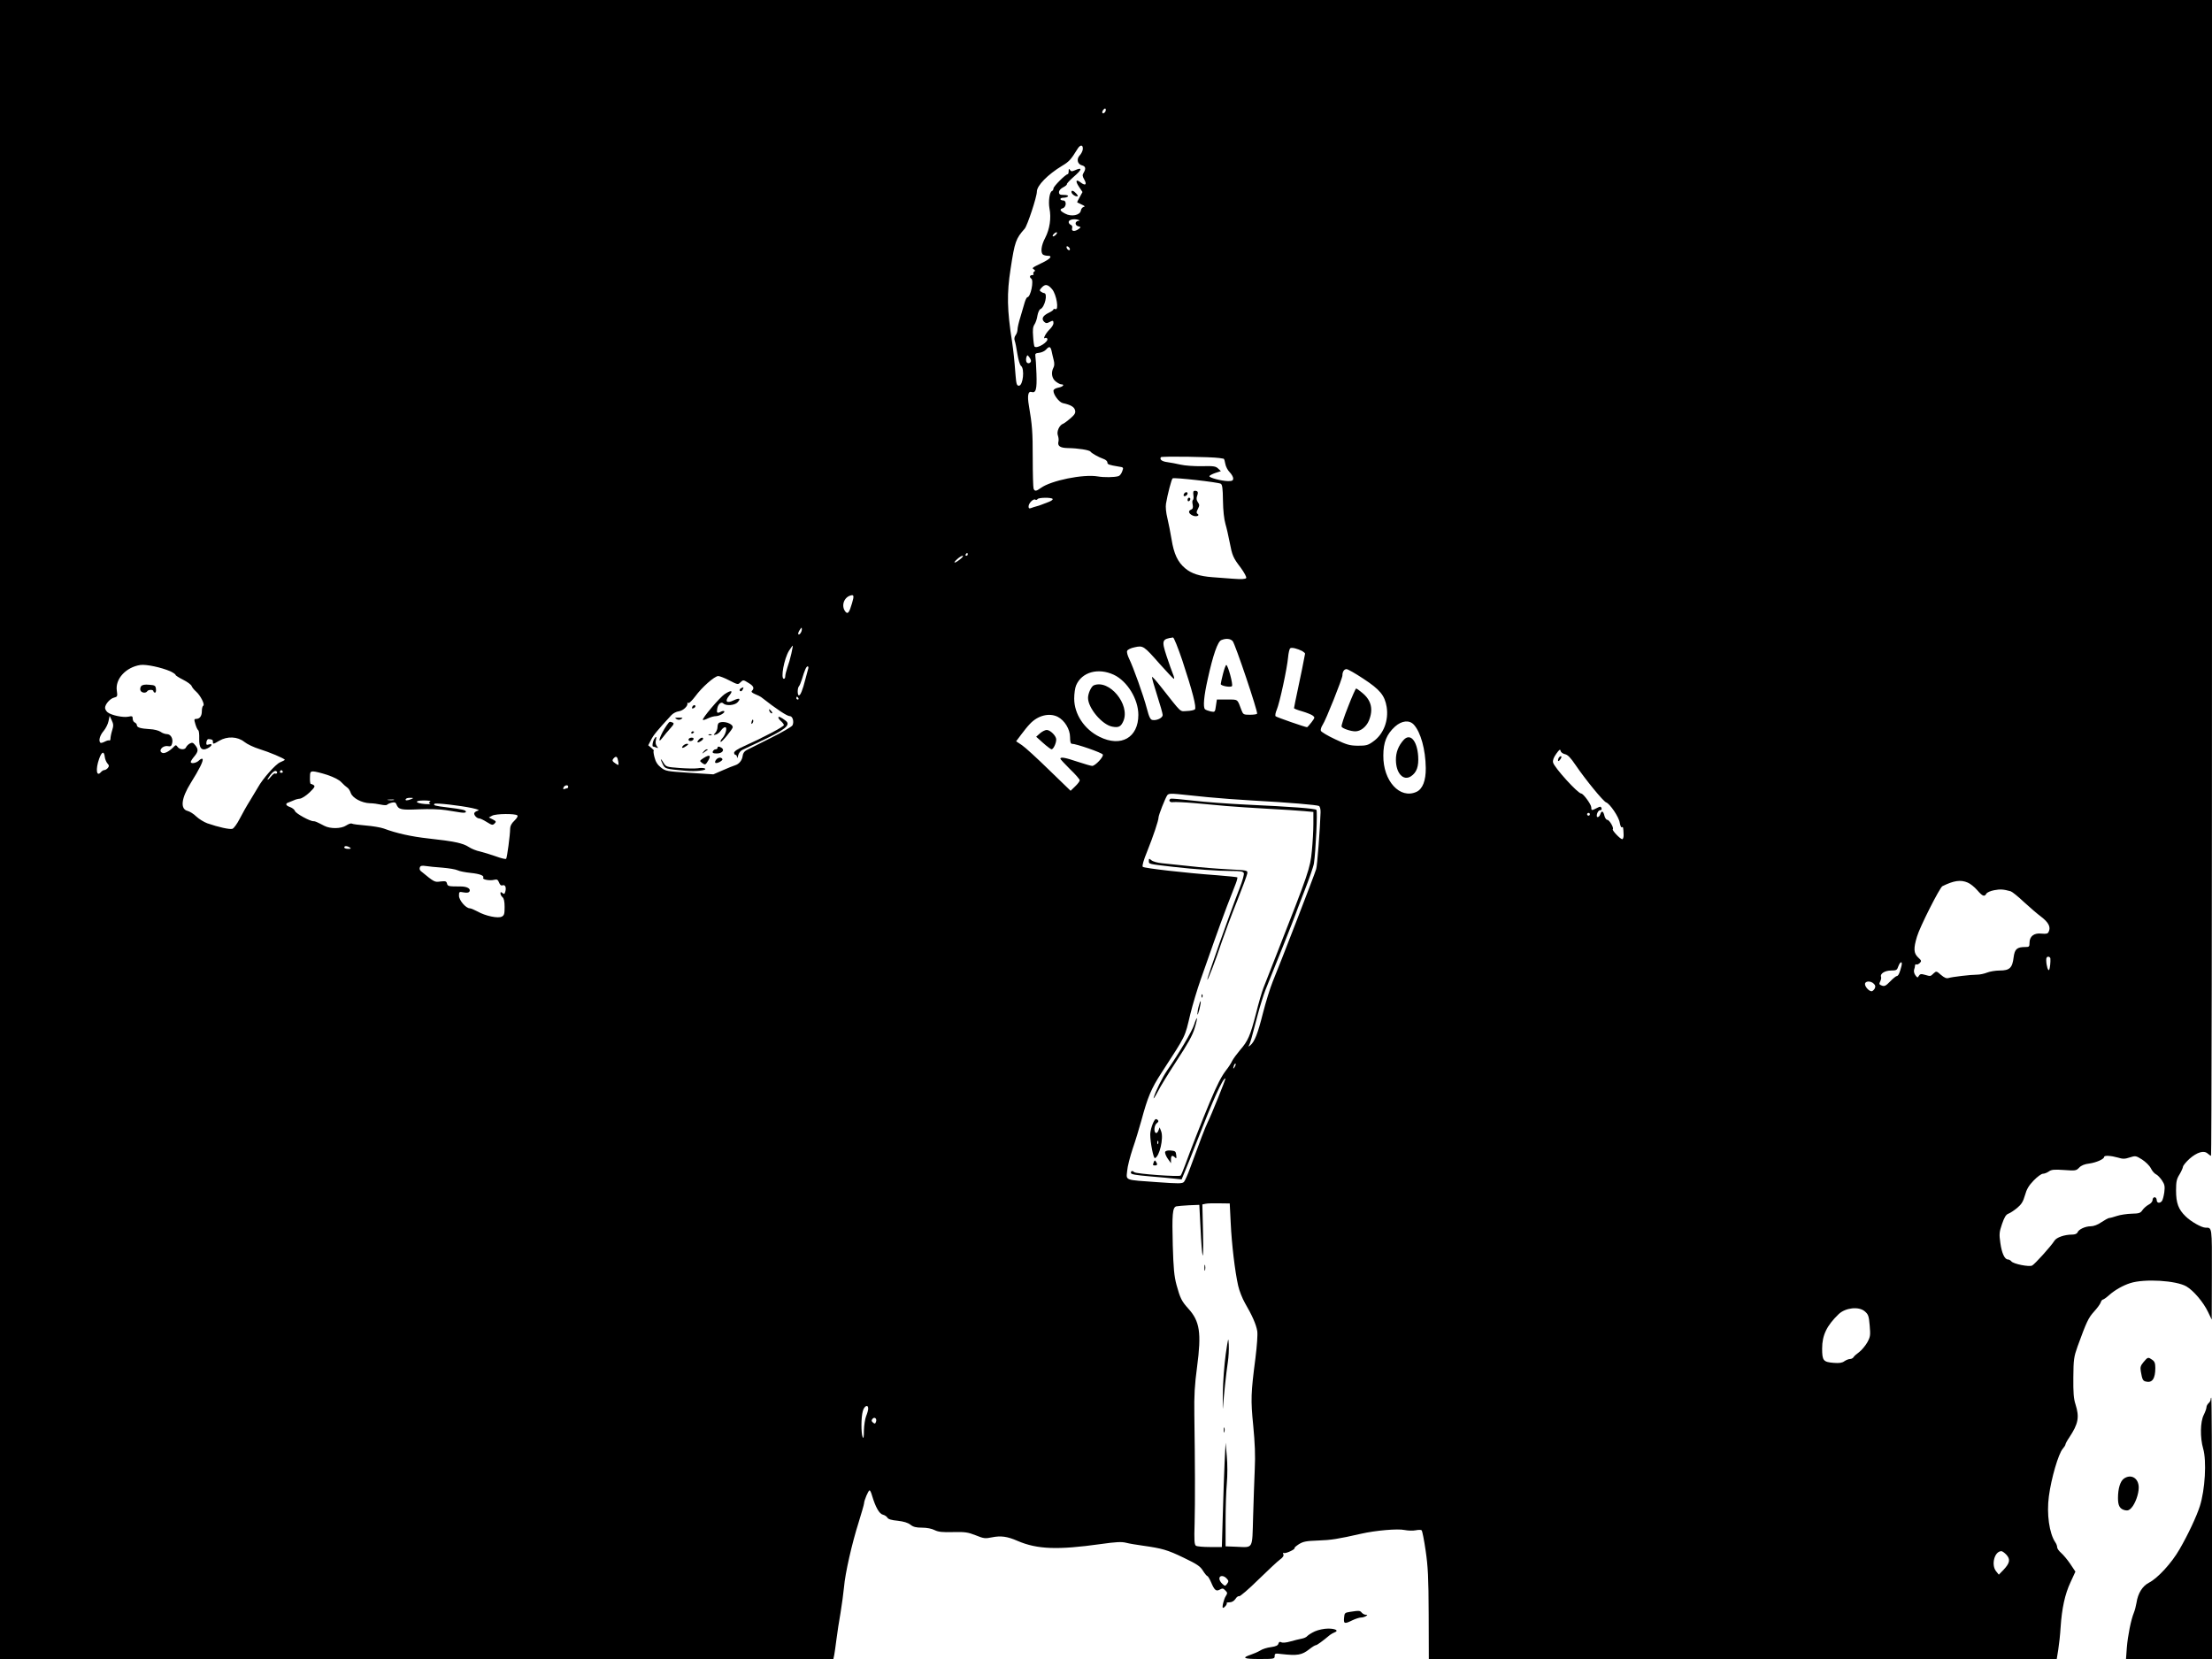 <?xml version="1.0" encoding="UTF-8" standalone="no"?>
<svg xmlns="http://www.w3.org/2000/svg" version="1.0" width="1600pt" height="1200pt" viewBox="0 0 1600 1200" preserveAspectRatio="xMidYMid meet">
  <g transform="translate(0,1200) scale(0.1,-0.1)" fill="#000000" stroke="none">
    <path d="M0 6000 l0 -6000 3014 0 3014 0 6 28 c3 15 10 65 16 112 6 47 19 135 30 195 10 61 21 144 25 185 8 99 57 315 106 469 21 68 39 130 39 137 0 20 31 94 40 94 4 0 12 -17 18 -39 25 -83 52 -131 78 -137 13 -3 28 -13 33 -22 6 -11 31 -18 74 -22 44 -5 74 -14 93 -29 20 -16 41 -21 84 -21 35 0 70 -7 91 -18 27 -13 55 -16 133 -14 86 2 107 -1 163 -23 59 -24 69 -25 118 -15 64 13 111 7 186 -26 142 -61 290 -66 598 -23 113 16 153 18 185 10 23 -6 77 -15 121 -21 141 -20 178 -30 296 -87 98 -47 120 -62 140 -94 13 -21 28 -39 32 -39 4 0 17 -21 28 -47 23 -55 36 -65 60 -52 23 12 25 12 44 -7 14 -14 14 -19 2 -38 -15 -22 -30 -86 -21 -86 11 0 33 28 27 34 -4 3 6 6 20 6 17 0 32 9 43 24 8 14 21 23 27 20 7 -2 69 51 138 119 70 68 140 134 157 146 21 15 29 27 25 38 -4 10 -2 14 4 10 11 -7 85 27 77 36 -3 2 12 15 32 28 31 19 54 23 138 26 93 3 144 11 311 49 105 24 266 38 315 27 25 -5 61 -6 80 -2 19 4 39 4 43 0 5 -5 18 -71 29 -147 17 -115 21 -195 22 -461 l1 -323 2271 0 2271 0 11 68 c6 37 14 110 17 162 9 136 31 239 72 326 l35 76 -38 57 c-21 31 -51 66 -66 79 -15 13 -28 31 -28 40 0 10 -6 26 -14 37 -43 64 -63 205 -46 331 17 131 69 308 100 344 11 13 20 27 20 32 0 5 12 28 28 51 65 99 74 145 45 238 -14 42 -17 86 -16 196 1 130 4 149 31 225 64 176 78 206 118 250 23 25 45 55 49 67 3 11 11 21 16 21 5 0 26 15 46 33 42 37 99 69 152 86 103 33 332 19 406 -24 51 -30 122 -113 156 -184 l27 -56 1 326 c1 349 2 339 -46 339 -28 0 -106 44 -144 82 -52 50 -69 96 -69 187 0 63 4 83 25 116 13 22 24 47 25 55 0 8 21 34 47 58 55 48 104 63 132 38 10 -9 21 -16 24 -16 4 0 7 1881 7 4180 l0 4180 -8000 0 -8000 0 0 -6000z m7991 5187 c-16 -16 -26 0 -10 19 9 11 15 12 17 4 2 -6 -1 -17 -7 -23z m-159 -268 c-2 -13 -12 -33 -23 -44 -24 -26 -15 -63 17 -71 27 -7 30 -24 12 -54 -10 -16 -9 -25 5 -49 21 -37 8 -47 -26 -21 -35 28 -41 11 -11 -33 l24 -36 -20 -37 c-12 -20 -20 -37 -18 -38 2 -1 17 -8 33 -16 22 -10 26 -14 13 -17 -9 -2 -18 -14 -20 -26 -5 -34 -69 -47 -114 -22 -38 20 -42 31 -16 39 26 9 28 56 2 56 -11 0 -20 5 -20 10 0 6 11 10 24 10 14 0 28 5 31 10 4 6 -8 10 -29 10 -29 0 -36 4 -36 20 0 12 12 26 30 35 16 8 29 19 27 23 -1 5 21 28 48 52 64 55 67 74 7 47 -18 -8 -25 -8 -33 4 -7 11 -9 9 -9 -8 0 -13 -3 -23 -7 -23 -15 0 -103 -88 -103 -103 0 -8 -5 -17 -11 -19 -17 -6 -27 -74 -18 -125 14 -70 2 -150 -31 -214 -29 -54 -35 -107 -15 -121 6 -4 21 -8 33 -8 39 0 20 -23 -44 -53 -70 -34 -72 -36 -55 -46 9 -6 10 -11 2 -15 -6 -4 -9 -12 -6 -17 4 -5 -1 -9 -9 -9 -18 0 -21 -15 -7 -25 21 -12 -4 -135 -28 -135 -4 0 -13 -17 -19 -37 -6 -21 -20 -68 -31 -106 -12 -37 -21 -78 -21 -90 0 -13 -6 -32 -14 -42 -9 -12 -11 -27 -6 -40 4 -11 13 -54 19 -95 7 -42 18 -80 26 -86 28 -21 15 -144 -15 -144 -15 0 -19 12 -24 73 -10 129 -15 171 -25 242 -37 235 -39 352 -11 531 30 197 38 218 102 290 19 22 88 230 88 268 0 44 79 124 183 187 49 29 64 45 111 122 20 33 42 31 38 -4z m-34 -517 c-25 -5 -23 -33 2 -39 19 -5 20 -6 3 -19 -28 -21 -56 -18 -48 5 3 12 0 21 -10 25 -8 3 -15 12 -15 20 0 16 33 25 65 17 17 -5 18 -6 3 -9z m-158 -97 c-7 -8 -17 -15 -22 -15 -6 0 -5 7 2 15 7 8 17 15 22 15 6 0 5 -7 -2 -15z m98 -103 c6 -18 -15 -14 -22 4 -4 10 -1 14 6 12 6 -2 14 -10 16 -16z m-127 -295 c31 -38 50 -153 23 -143 -8 3 -14 2 -14 -2 0 -5 -16 -16 -35 -25 -42 -20 -54 -43 -33 -64 12 -12 20 -13 36 -4 28 15 32 14 32 -7 0 -10 -13 -31 -29 -46 -27 -26 -51 -73 -31 -61 5 3 11 1 15 -4 13 -22 -73 -76 -92 -58 -3 3 -8 35 -10 71 -4 49 -2 71 9 88 9 13 19 42 22 65 4 23 14 44 21 47 32 12 56 115 27 116 -4 0 -14 4 -22 10 -12 7 -12 12 4 29 26 29 46 25 77 -12z m-5 -444 c3 -16 10 -45 15 -65 7 -25 6 -45 -1 -57 -19 -36 -12 -78 16 -100 15 -12 33 -21 40 -21 28 0 13 -18 -21 -24 -23 -5 -35 -13 -35 -23 0 -29 41 -83 68 -89 56 -12 82 -27 88 -51 5 -19 -1 -31 -32 -58 -22 -19 -46 -37 -54 -40 -27 -9 -49 -57 -38 -85 5 -14 7 -34 4 -44 -8 -32 12 -46 68 -47 73 -1 157 -14 164 -26 9 -12 58 -40 95 -53 15 -5 27 -16 27 -25 0 -14 10 -18 82 -30 35 -5 36 -6 25 -35 -6 -17 -18 -32 -27 -34 -29 -9 -105 -10 -150 -2 -104 18 -339 -30 -412 -84 -33 -24 -44 -25 -52 -4 -3 9 -6 109 -6 222 0 192 -4 237 -28 380 -12 69 -5 104 18 97 33 -11 41 18 37 132 -2 59 -6 117 -8 128 -3 16 2 21 27 23 18 2 40 12 50 23 23 26 32 24 40 -8z m-149 -77 c-6 -17 -27 -18 -33 -2 -3 9 -3 24 1 34 6 16 7 16 21 -3 8 -10 13 -24 11 -29z m1363 -699 c14 -2 28 -5 31 -5 4 -1 9 -18 12 -37 3 -19 17 -46 31 -60 14 -14 26 -35 26 -45 0 -16 -7 -20 -37 -20 -49 1 -139 25 -135 36 1 5 20 15 43 23 l40 13 -20 19 c-18 17 -34 19 -118 17 -54 -1 -123 4 -153 11 -30 7 -73 15 -95 18 -40 5 -59 19 -48 36 5 8 364 3 423 -6z m10 -186 c11 -6 15 -33 16 -122 1 -72 8 -134 18 -169 9 -30 22 -89 30 -130 19 -99 25 -114 81 -187 26 -36 43 -68 39 -74 -5 -8 -33 -10 -98 -5 -50 4 -116 9 -146 11 -93 7 -152 26 -197 64 -54 45 -82 104 -99 211 -8 47 -21 115 -30 152 -10 40 -14 83 -10 105 11 67 40 178 48 183 10 8 329 -28 348 -39z m-1216 -110 c3 -5 -9 -14 -27 -21 -17 -7 -41 -16 -52 -20 -11 -5 -29 -10 -40 -13 -11 -3 -28 -8 -37 -12 -14 -5 -18 -2 -18 12 0 23 34 58 49 49 5 -4 12 -2 16 4 8 12 102 13 109 1z m-614 -401 c0 -5 -5 -10 -11 -10 -5 0 -7 5 -4 10 3 6 8 10 11 10 2 0 4 -4 4 -10z m-55 -35 c-39 -32 -58 -32 -22 0 15 14 33 25 40 25 7 -1 -1 -12 -18 -25z m-782 -318 c-20 -69 -31 -83 -49 -60 -30 40 -11 100 36 115 27 9 29 -1 13 -55z m-363 -189 c0 -19 -18 -44 -25 -36 -4 3 0 15 7 27 15 24 18 26 18 9z m2752 -225 c74 -224 104 -341 91 -354 -6 -6 -32 -11 -58 -12 -54 -2 -32 -22 -190 178 -33 42 -61 73 -62 68 -2 -5 15 -65 37 -133 22 -68 40 -132 40 -142 0 -20 -41 -41 -73 -36 -16 2 -25 20 -42 85 -24 92 -98 298 -128 359 -11 22 -18 48 -14 56 3 9 27 21 54 26 62 14 66 11 183 -122 52 -58 97 -106 101 -106 5 0 1 16 -7 35 -8 20 -29 78 -46 130 -37 113 -33 123 47 134 6 0 36 -74 67 -166z m364 140 c18 -19 184 -513 177 -525 -2 -5 -26 -8 -52 -8 -46 0 -49 2 -61 33 -31 83 -23 77 -104 77 l-74 0 -7 -46 c-6 -45 -7 -46 -38 -40 -17 4 -36 11 -41 16 -15 15 -8 95 20 219 38 173 72 271 98 281 34 14 65 11 82 -7z m-3192 -91 c-7 -32 -20 -77 -29 -101 -8 -24 -15 -52 -15 -62 0 -11 -4 -19 -10 -19 -25 0 1 144 37 203 13 20 25 37 27 37 2 0 -3 -26 -10 -58z m3695 19 c11 -7 21 -15 21 -19 0 -6 -36 -184 -71 -347 -4 -22 -8 -43 -9 -47 0 -4 26 -14 58 -23 31 -9 66 -23 76 -30 18 -14 18 -15 -8 -50 -15 -19 -29 -35 -32 -35 -13 0 -220 72 -227 79 -5 5 -1 26 8 47 21 49 75 299 82 379 3 33 10 63 16 66 11 8 52 -3 86 -20z m-8186 -147 c20 -10 37 -21 37 -26 0 -4 25 -20 55 -35 30 -15 57 -35 61 -45 3 -9 17 -27 32 -40 32 -28 66 -95 52 -103 -6 -3 -10 -21 -10 -39 0 -35 -15 -56 -41 -56 -15 0 -16 -4 -6 -37 6 -21 15 -41 21 -45 5 -3 8 -30 7 -59 -2 -70 17 -93 60 -72 33 16 40 38 9 28 -17 -5 -19 -2 -17 17 2 13 9 23 15 22 28 -2 32 -5 32 -19 0 -19 2 -19 46 7 58 34 132 31 181 -8 21 -17 70 -40 109 -52 69 -21 184 -69 184 -78 0 -2 -15 -10 -34 -18 -33 -14 -126 -119 -160 -181 -9 -16 -35 -59 -57 -95 -23 -36 -56 -95 -75 -132 -19 -37 -42 -69 -53 -73 -20 -6 -101 12 -182 40 -24 9 -60 31 -79 49 -19 19 -47 36 -62 40 -56 13 -48 91 22 203 62 99 93 161 85 173 -3 5 -15 0 -25 -10 -20 -20 -60 -27 -60 -11 0 5 11 23 25 39 30 36 31 52 7 82 -15 19 -22 21 -39 12 -11 -6 -23 -18 -27 -27 -7 -20 -46 -19 -61 2 -12 16 -14 16 -30 -1 -31 -31 -64 -48 -80 -42 -34 13 0 56 39 49 20 -4 26 0 31 20 9 34 -10 67 -38 67 -12 0 -33 7 -46 17 -13 9 -48 18 -78 19 -67 4 -93 12 -93 29 0 7 -7 15 -15 19 -8 3 -15 15 -15 27 0 19 -4 21 -32 15 -38 -8 -125 11 -150 32 -10 8 -18 23 -18 32 0 26 36 67 65 74 24 6 26 9 20 50 -13 85 66 170 170 186 42 6 151 -17 218 -46z m4613 19 c-3 -10 -12 -45 -21 -78 -19 -75 -35 -115 -46 -115 -12 0 -12 53 0 66 5 5 14 27 21 49 20 67 32 95 42 95 5 0 7 -8 4 -17z m4015 -72 c121 -79 155 -121 169 -204 16 -99 -23 -199 -98 -251 -37 -27 -51 -30 -111 -30 -59 1 -80 7 -164 47 -54 25 -100 53 -103 61 -3 8 3 28 13 43 22 31 143 335 143 357 0 27 12 46 30 46 9 0 64 -31 121 -69z m-1804 28 c97 -46 177 -176 177 -290 0 -164 -125 -236 -280 -159 -111 54 -184 165 -184 277 0 35 6 78 14 96 41 96 159 129 273 76z m-2781 -41 c58 -30 63 -31 78 -15 22 21 22 21 62 -4 35 -21 42 -37 23 -56 -7 -7 0 -14 23 -24 18 -7 38 -17 43 -21 115 -90 188 -138 208 -138 21 0 32 -42 19 -67 -6 -10 -77 -51 -159 -92 -81 -41 -159 -80 -173 -87 -16 -8 -26 -23 -28 -41 -4 -33 -26 -60 -56 -69 -11 -3 -51 -19 -89 -36 l-67 -29 -173 11 c-165 11 -173 12 -207 39 -24 19 -38 41 -46 74 -7 26 -9 47 -5 47 3 1 -4 9 -17 20 l-23 19 20 39 c17 34 42 65 147 179 12 13 36 26 54 28 31 4 68 39 62 58 -1 5 2 6 7 2 6 -3 28 19 50 48 48 66 139 146 166 147 10 0 47 -14 81 -32z m499 -128 c3 -5 1 -10 -4 -10 -6 0 -11 5 -11 10 0 6 2 10 4 10 3 0 8 -4 11 -10z m1876 -135 c50 -26 89 -90 89 -147 0 -32 4 -48 13 -48 29 1 220 -65 224 -78 7 -16 -55 -82 -77 -82 -9 0 -56 14 -105 30 -89 30 -125 37 -125 22 0 -4 32 -38 70 -76 39 -37 70 -73 70 -80 0 -7 -15 -27 -33 -44 l-33 -32 -155 150 c-85 83 -173 164 -197 180 l-42 28 36 48 c20 27 48 62 63 77 57 62 140 83 202 52z m-6840 -99 c-7 -22 -12 -49 -12 -59 0 -9 -4 -15 -8 -13 -4 3 -19 -1 -34 -9 -14 -7 -28 -11 -31 -7 -15 14 -3 54 23 84 16 19 32 51 36 72 l8 38 15 -32 c13 -27 14 -39 3 -74z m9416 42 c50 -56 84 -179 86 -313 1 -92 -23 -153 -68 -173 -119 -54 -241 79 -239 263 0 96 24 154 84 209 49 44 104 50 137 14z m1092 -213 c21 -4 41 -25 77 -78 72 -106 202 -265 222 -271 27 -10 92 -105 98 -147 4 -21 10 -36 15 -33 10 6 11 -2 13 -53 1 -18 -4 -33 -10 -33 -14 0 -76 65 -68 72 9 10 -25 68 -40 68 -8 0 -17 14 -21 30 -8 35 -21 39 -30 10 -6 -20 -25 -28 -25 -11 0 21 13 41 26 41 8 0 11 6 8 15 -5 13 -9 13 -34 0 -37 -19 -40 -19 -40 6 0 20 -57 98 -72 99 -25 0 -195 188 -204 224 -4 16 3 36 23 64 22 31 29 35 31 21 2 -10 15 -20 31 -24z m-10561 -21 c2 -16 11 -37 19 -46 13 -14 13 -20 3 -33 -7 -8 -18 -15 -25 -15 -7 0 -18 -7 -25 -15 -32 -38 -40 20 -13 96 19 54 36 59 41 13z m3714 -33 c4 -28 4 -29 -19 -14 -26 17 -28 24 -11 41 16 16 25 7 30 -27z m-2468 -82 c-3 -5 -9 -7 -14 -4 -5 3 -17 -6 -28 -20 -11 -14 -23 -25 -26 -25 -4 0 5 15 19 34 16 21 32 33 41 29 7 -3 11 -9 8 -14z m41 11 c3 -5 -1 -10 -10 -10 -9 0 -13 5 -10 10 3 6 8 10 10 10 2 0 7 -4 10 -10z m322 -25 c50 -17 87 -36 103 -54 14 -15 33 -32 41 -37 9 -5 20 -22 26 -39 12 -37 79 -73 138 -75 22 0 58 -5 80 -10 22 -5 42 -5 45 -1 3 4 17 11 33 15 21 5 29 2 34 -11 15 -39 33 -43 163 -37 74 3 153 1 195 -6 39 -6 87 -14 108 -17 22 -3 37 -2 37 5 0 13 -24 18 -135 32 -91 11 -103 15 -92 26 8 8 189 -13 272 -31 48 -11 56 -15 38 -20 -13 -4 -23 -13 -23 -19 0 -16 21 -36 37 -36 7 0 32 -12 54 -26 37 -23 43 -24 56 -11 14 13 12 17 -13 30 l-28 14 24 13 c28 15 168 16 182 2 6 -6 -3 -20 -21 -38 -21 -19 -31 -39 -31 -58 0 -43 -22 -210 -29 -218 -4 -4 -37 4 -75 18 -37 13 -89 29 -114 35 -26 5 -63 20 -82 33 -41 27 -106 41 -290 61 -127 14 -233 38 -324 72 -22 8 -81 18 -131 22 -50 4 -96 10 -101 14 -6 3 -23 -3 -40 -14 -36 -24 -114 -25 -157 -3 -58 30 -67 34 -79 34 -26 -1 -128 56 -134 73 -3 10 -19 23 -35 29 -33 11 -38 26 -11 34 9 3 26 10 37 15 11 6 31 11 44 12 13 1 45 21 70 45 36 35 42 45 30 53 -7 5 -17 9 -21 9 -4 0 -7 20 -6 45 0 40 3 45 24 45 13 0 58 -11 101 -25z m1743 -85 c0 -5 -2 -10 -4 -10 -2 0 -12 -3 -20 -6 -12 -5 -15 -2 -10 10 7 17 34 22 34 6z m4625 -76 c83 -8 227 -19 320 -24 271 -15 472 -32 486 -40 7 -5 12 -25 11 -47 -4 -121 -24 -387 -32 -410 -10 -36 -267 -701 -314 -813 -19 -47 -51 -150 -71 -229 -37 -147 -60 -206 -91 -232 -13 -10 -16 -11 -10 -1 9 15 22 62 65 228 16 60 41 139 55 175 45 109 216 539 216 543 0 3 29 78 64 168 35 90 67 181 70 203 13 86 27 378 18 387 -10 10 -178 23 -508 38 -127 6 -300 19 -385 29 -85 10 -157 16 -161 14 -20 -11 -6 -30 18 -25 14 2 82 -1 152 -7 70 -6 174 -16 232 -21 58 -5 193 -14 300 -20 107 -6 225 -13 263 -17 l67 -6 0 -86 c0 -47 -5 -135 -11 -196 -12 -126 -23 -156 -254 -745 -42 -107 -85 -217 -96 -245 -11 -27 -36 -113 -55 -190 -41 -158 -57 -194 -114 -260 -22 -26 -48 -61 -57 -78 -8 -18 -28 -48 -44 -68 -34 -44 -65 -104 -120 -235 -52 -124 -143 -357 -176 -449 -14 -38 -29 -74 -33 -78 -9 -11 -321 12 -335 24 -14 13 -25 11 -25 -5 0 -10 34 -16 138 -25 75 -6 158 -14 183 -17 l46 -5 26 63 c15 35 51 126 81 203 121 312 190 465 210 465 5 0 -109 -282 -129 -319 -15 -29 -60 -147 -127 -331 -17 -47 -37 -91 -44 -99 -12 -13 -38 -13 -191 -2 -242 17 -227 11 -220 81 2 31 21 104 40 161 20 57 47 148 62 201 47 174 71 232 147 349 181 280 166 249 208 424 16 66 50 179 75 250 26 72 68 193 95 270 27 77 70 194 95 260 26 66 54 139 63 162 9 23 14 44 12 47 -3 2 -68 9 -145 15 -226 16 -529 51 -539 61 -6 6 5 47 32 112 44 110 82 223 82 245 0 17 50 144 64 162 8 10 26 12 76 7 36 -4 133 -14 215 -22z m-5760 -14 c-28 -12 -47 -12 -40 0 3 6 18 10 33 9 24 0 25 -1 7 -9z m-127 -7 c-10 -2 -28 -2 -40 0 -13 2 -5 4 17 4 22 1 32 -1 23 -4z m263 -12 c-11 -7 -11 -10 0 -15 8 -3 -8 -4 -34 -2 -76 6 -84 26 -11 26 37 0 54 -4 45 -9z m8389 -91 c0 -5 -4 -10 -10 -10 -5 0 -10 5 -10 10 0 6 5 10 10 10 6 0 10 -4 10 -10z m-8970 -240 c12 -8 9 -10 -12 -10 -16 0 -28 5 -28 10 0 13 20 13 40 0z m670 -146 c47 -4 96 -12 110 -19 14 -7 56 -15 95 -19 67 -7 100 -20 90 -36 -7 -12 48 -22 79 -14 21 5 27 2 36 -20 6 -16 15 -24 24 -20 19 7 29 -12 22 -42 -6 -21 -9 -24 -21 -14 -12 10 -15 9 -15 -3 0 -8 7 -20 15 -27 10 -8 15 -31 15 -71 0 -49 -3 -60 -20 -69 -27 -15 -120 5 -176 37 -22 12 -48 23 -56 23 -28 0 -78 58 -78 91 0 29 1 30 34 24 21 -4 36 -2 41 5 13 21 -15 38 -63 38 -88 0 -94 1 -99 22 -4 16 -11 18 -47 14 -43 -6 -43 -6 -143 76 -7 6 -10 17 -6 26 4 12 15 14 42 10 20 -3 74 -9 121 -12z m11033 -108 c18 -7 49 -32 69 -55 38 -44 52 -50 66 -25 5 9 30 20 57 25 43 8 66 7 119 -8 10 -3 53 -37 95 -77 43 -39 98 -87 124 -106 55 -42 73 -76 55 -111 -6 -13 -17 -15 -52 -12 -53 6 -86 -19 -86 -67 0 -27 -3 -30 -29 -30 -62 0 -78 -14 -86 -75 -9 -76 -29 -95 -100 -95 -31 0 -72 -7 -92 -15 -20 -8 -52 -15 -72 -15 -47 0 -180 -16 -206 -24 -15 -5 -30 1 -55 22 -33 29 -34 29 -54 11 -23 -22 -21 -22 -63 -10 -27 8 -35 6 -43 -7 -9 -16 -11 -15 -25 3 -9 12 -13 28 -10 40 4 11 7 25 7 32 1 7 5 10 10 7 4 -3 15 2 24 10 14 14 13 18 -12 41 -32 30 -34 64 -8 150 19 67 165 356 184 365 83 41 132 48 183 26z m598 -548 c2 -25 -3 -73 -9 -83 -7 -12 -20 28 -21 68 -1 18 4 27 14 27 8 0 15 -6 16 -12z m-1077 -55 c-12 -49 -23 -73 -34 -73 -5 0 -27 -17 -48 -39 -31 -32 -41 -37 -60 -30 -20 7 -21 12 -12 30 6 11 9 27 6 34 -8 22 28 45 73 45 38 0 43 3 52 30 14 38 32 40 23 3z m-200 -129 c12 -12 13 -20 6 -35 -6 -10 -16 -19 -22 -19 -19 0 -48 32 -48 52 0 23 42 25 64 2z m-4623 -601 c-12 -20 -14 -14 -5 12 4 9 9 14 11 11 3 -2 0 -13 -6 -23z m6388 -656 c36 -11 50 -11 86 1 41 13 44 13 89 -15 26 -17 54 -44 64 -64 9 -19 26 -38 37 -43 11 -5 30 -25 43 -44 20 -30 22 -43 17 -86 -4 -28 -12 -57 -17 -63 -16 -20 -38 -15 -38 7 0 11 -7 20 -15 20 -8 0 -15 -9 -15 -20 0 -11 -12 -26 -29 -34 -15 -8 -35 -26 -44 -39 -14 -21 -24 -25 -78 -26 -34 -1 -82 -8 -106 -16 -24 -8 -49 -15 -56 -15 -7 0 -32 -14 -56 -30 -27 -19 -57 -30 -78 -30 -39 0 -88 -22 -96 -45 -4 -9 -19 -15 -37 -15 -56 0 -115 -20 -130 -45 -25 -40 -142 -169 -161 -179 -23 -11 -134 11 -150 30 -6 8 -18 14 -25 14 -24 0 -45 46 -55 120 -9 62 -8 78 12 136 17 49 28 68 46 75 14 5 42 24 64 42 30 25 43 45 56 91 12 44 28 71 63 107 26 27 56 49 67 49 10 0 29 7 42 16 19 14 39 16 111 11 82 -6 88 -5 109 17 15 16 39 26 74 30 50 7 107 32 107 48 0 12 50 9 99 -5z m-6417 -472 c7 -154 31 -354 54 -455 8 -36 30 -92 49 -125 53 -91 81 -155 89 -203 4 -25 -2 -106 -13 -195 -33 -255 -35 -300 -16 -489 12 -127 16 -215 11 -315 -3 -76 -9 -231 -12 -346 -7 -239 4 -220 -124 -215 l-75 3 0 180 c0 99 4 223 9 276 5 56 5 139 0 195 l-9 99 -7 -140 c-3 -77 -10 -247 -13 -377 l-7 -238 -87 0 c-47 0 -92 4 -100 9 -12 8 -14 38 -10 163 4 151 3 439 -2 786 -2 139 2 213 20 347 32 244 20 328 -64 420 -48 53 -59 76 -85 171 -17 64 -22 118 -27 285 -6 225 -2 275 25 283 9 2 51 6 92 8 l75 3 8 -155 c12 -254 24 -287 19 -53 l-5 211 24 5 c13 3 58 4 99 3 l75 -1 7 -140z m4586 -640 c26 -22 30 -33 36 -103 6 -71 5 -81 -18 -123 -14 -24 -40 -55 -58 -69 -18 -13 -37 -29 -41 -37 -4 -7 -16 -13 -25 -13 -10 0 -28 -7 -41 -16 -16 -12 -37 -15 -76 -12 -77 6 -85 16 -85 104 0 97 34 166 120 249 49 46 145 57 188 20z m-7208 -704 c0 -10 -7 -35 -15 -54 -8 -20 -15 -67 -16 -104 0 -47 -3 -62 -9 -48 -12 28 -12 143 1 188 10 38 39 52 39 18z m56 -96 c-5 -14 -9 -15 -21 -5 -12 10 -13 16 -4 27 15 18 34 1 25 -22z m8177 -961 c30 -33 25 -60 -21 -109 l-34 -35 -20 25 c-37 47 -11 145 39 145 6 0 23 -12 36 -26z m-5640 -172 c15 -16 15 -21 3 -38 -14 -18 -15 -18 -35 0 -12 11 -21 27 -21 38 0 24 32 24 53 0z"></path>
    <path d="M7750 10612 c0 -13 23 -32 39 -32 11 0 10 4 -4 20 -19 21 -35 26 -35 12z"></path>
    <path d="M8632 8420 c3 -17 1 -33 -3 -36 -5 -3 -6 -18 -2 -34 4 -22 1 -31 -11 -36 -24 -9 -19 -29 11 -43 26 -12 56 0 34 13 -8 5 -7 16 4 35 12 24 12 31 -1 49 -10 15 -11 27 -5 45 10 27 6 37 -17 37 -10 0 -13 -8 -10 -30z"></path>
    <path d="M8565 8429 c-4 -6 -5 -13 -2 -16 7 -7 27 6 27 18 0 12 -17 12 -25 -2z"></path>
    <path d="M8590 8384 c0 -8 5 -12 10 -9 6 3 10 10 10 16 0 5 -4 9 -10 9 -5 0 -10 -7 -10 -16z"></path>
    <path d="M8846 7125 c-9 -35 -16 -68 -16 -73 0 -13 70 -26 81 -15 10 10 -29 153 -41 153 -4 0 -15 -29 -24 -65z"></path>
    <path d="M1021 7037 c-6 -8 -9 -22 -5 -31 7 -18 39 -22 49 -6 3 6 15 10 26 10 10 0 19 -4 19 -10 0 -5 5 -10 11 -10 6 0 9 12 7 27 -3 24 -8 27 -49 30 -31 3 -49 0 -58 -10z"></path>
    <path d="M9751 6888 c-29 -72 -50 -137 -47 -144 5 -13 66 -34 99 -34 38 0 78 31 98 76 34 82 19 148 -47 202 -21 18 -41 32 -45 32 -3 0 -30 -59 -58 -132z"></path>
    <path d="M7912 7043 c-18 -7 -42 -58 -42 -91 0 -73 101 -194 175 -208 47 -9 63 0 81 41 50 119 -102 303 -214 258z"></path>
    <path d="M5363 7023 c-15 -5 -17 -23 -4 -23 5 0 11 7 15 15 3 8 4 15 3 14 -1 0 -8 -3 -14 -6z"></path>
    <path d="M5240 6978 c-36 -25 -165 -177 -156 -185 3 -3 19 2 37 11 18 9 44 16 58 16 27 1 69 26 59 36 -4 3 -15 1 -26 -5 -24 -13 -30 -7 -24 24 6 33 29 52 44 37 20 -20 83 -14 103 8 26 28 14 34 -29 14 -51 -25 -66 -7 -31 35 32 38 14 42 -35 9z"></path>
    <path d="M5007 6886 c-4 -10 -1 -13 9 -9 7 3 14 9 14 14 0 14 -17 10 -23 -5z"></path>
    <path d="M5566 6855 c4 -8 11 -15 16 -15 6 0 5 6 -2 15 -7 8 -14 15 -16 15 -2 0 -1 -7 2 -15z"></path>
    <path d="M5630 6810 c0 -5 9 -18 20 -27 11 -10 20 -22 20 -28 0 -11 -154 -92 -292 -154 -42 -18 -68 -36 -68 -46 0 -8 5 -15 10 -15 6 0 11 -8 11 -17 1 -10 4 -5 8 12 4 17 16 34 31 41 14 7 73 35 131 62 179 84 221 118 183 148 -35 27 -54 35 -54 24z"></path>
    <path d="M4893 6799 c11 -7 23 -7 35 0 14 9 11 10 -18 10 -29 0 -32 -1 -17 -10z"></path>
    <path d="M5437 6781 c-4 -17 -3 -21 5 -13 5 5 8 16 6 23 -3 8 -7 3 -11 -10z"></path>
    <path d="M4822 6753 c-46 -66 -74 -148 -29 -88 12 17 37 46 55 66 27 30 30 38 16 43 -22 8 -20 9 -42 -21z"></path>
    <path d="M5203 6773 c-7 -2 -13 -16 -13 -31 0 -14 -7 -33 -16 -43 -15 -16 -14 -17 5 -12 11 3 27 16 36 29 8 13 22 24 30 24 18 0 4 -54 -21 -81 -10 -11 -15 -22 -11 -25 6 -6 87 92 87 106 0 26 -63 47 -97 33z"></path>
    <path d="M5000 6699 c0 -5 5 -7 10 -4 6 3 10 8 10 11 0 2 -4 4 -10 4 -5 0 -10 -5 -10 -11z"></path>
    <path d="M5128 6683 c7 -3 16 -2 19 1 4 3 -2 6 -13 5 -11 0 -14 -3 -6 -6z"></path>
    <path d="M4730 6651 c-10 -20 -14 -51 -6 -51 2 0 13 -3 23 -7 16 -6 16 -5 4 10 -8 10 -11 27 -7 42 8 30 1 33 -14 6z"></path>
    <path d="M4993 6663 c-18 -6 -16 -23 1 -23 17 0 30 16 19 23 -5 2 -14 2 -20 0z"></path>
    <path d="M5055 6650 c-21 -23 -8 -27 20 -7 11 8 14 16 8 20 -6 4 -18 -2 -28 -13z"></path>
    <path d="M4940 6605 c-16 -19 0 -19 26 0 16 12 16 14 3 15 -9 0 -22 -7 -29 -15z"></path>
    <path d="M5190 6590 c0 -5 -6 -10 -14 -10 -8 0 -16 -7 -20 -15 -4 -12 3 -15 30 -15 37 0 58 25 33 41 -19 12 -29 11 -29 -1z"></path>
    <path d="M5089 6563 c-13 -17 -13 -17 6 -3 11 8 22 16 24 17 2 2 0 3 -6 3 -6 0 -17 -8 -24 -17z"></path>
    <path d="M5091 6518 c-31 -20 -32 -22 -15 -35 25 -18 27 -17 47 16 22 38 10 45 -32 19z"></path>
    <path d="M5180 6505 c-7 -9 -10 -18 -6 -22 9 -10 58 16 51 27 -9 15 -31 12 -45 -5z"></path>
    <path d="M4780 6507 c0 -4 7 -21 15 -37 16 -31 19 -32 163 -45 73 -7 161 3 141 16 -8 5 -31 6 -51 2 -21 -3 -81 -2 -133 2 -94 7 -97 8 -116 38 -10 18 -19 28 -19 24z"></path>
    <path d="M7523 6696 l-28 -25 50 -45 c28 -25 55 -45 61 -46 13 0 34 43 34 71 0 26 -43 69 -69 69 -11 0 -33 -11 -48 -24z"></path>
    <path d="M10153 6648 c-38 -42 -57 -91 -56 -146 1 -96 54 -153 109 -117 41 27 57 71 52 146 -8 113 -58 168 -105 117z"></path>
    <path d="M11273 6515 c-9 -24 1 -27 15 -5 8 13 8 20 2 20 -6 0 -13 -7 -17 -15z"></path>
    <path d="M8310 5772 c0 -23 -5 -21 175 -42 158 -18 327 -30 418 -30 71 0 89 -3 94 -16 3 -8 -10 -57 -30 -107 -68 -174 -239 -658 -234 -663 4 -5 58 134 107 281 21 61 69 190 108 287 39 98 72 188 74 200 3 23 1 23 -137 30 -77 4 -203 14 -280 23 -77 8 -167 18 -200 21 -33 3 -68 13 -77 22 -17 14 -18 13 -18 -6z"></path>
    <path d="M8691 4794 c0 -11 3 -14 6 -6 3 7 2 16 -1 19 -3 4 -6 -2 -5 -13z"></path>
    <path d="M8671 4723 c-6 -21 -10 -47 -10 -58 1 -11 7 5 15 35 15 62 11 82 -5 23z"></path>
    <path d="M8637 4587 c-15 -47 -108 -204 -195 -330 -34 -49 -85 -153 -97 -197 -4 -14 9 5 28 41 18 37 82 140 140 229 78 119 113 181 128 232 12 38 19 71 17 73 -2 3 -12 -19 -21 -48z"></path>
    <path d="M8356 3903 c-16 -16 -36 -77 -36 -109 0 -56 23 -175 34 -171 33 11 64 145 45 194 l-11 28 -9 -23 c-5 -13 -13 -20 -19 -17 -16 10 -11 57 8 71 12 9 14 16 6 23 -6 6 -14 8 -18 4z m21 -175 c-3 -8 -6 -5 -6 6 -1 11 2 17 5 13 3 -3 4 -12 1 -19z"></path>
    <path d="M8428 3668 c-3 -7 5 -29 18 -48 l24 -34 0 27 c0 29 9 34 29 15 10 -11 12 -7 9 17 -3 27 -7 30 -39 33 -23 2 -38 -2 -41 -10z"></path>
    <path d="M8346 3595 c-9 -23 -8 -25 9 -25 17 0 19 9 6 28 -7 11 -10 10 -15 -3z"></path>
    <path d="M8712 2830 c0 -19 2 -27 5 -17 2 9 2 25 0 35 -3 9 -5 1 -5 -18z"></path>
    <path d="M8866 2205 c-10 -71 -20 -200 -21 -285 -1 -85 -1 -130 1 -100 6 84 23 247 35 325 6 39 9 97 7 130 -3 56 -4 52 -22 -70z"></path>
    <path d="M8852 1655 c0 -16 2 -22 5 -12 2 9 2 23 0 30 -3 6 -5 -1 -5 -18z"></path>
    <path d="M15505 2148 c-22 -26 -25 -38 -20 -67 10 -59 15 -69 36 -74 46 -12 69 20 69 98 0 34 -5 47 -22 59 -30 21 -32 21 -63 -16z"></path>
    <path d="M15990 1876 c0 -7 -7 -19 -15 -26 -8 -7 -15 -20 -15 -29 0 -9 -9 -34 -20 -56 -25 -50 -27 -163 -4 -243 26 -89 14 -298 -24 -417 -24 -74 -84 -203 -146 -310 -57 -100 -159 -211 -222 -243 -47 -24 -80 -77 -90 -145 -4 -23 -12 -55 -19 -72 -21 -51 -44 -166 -51 -252 l-6 -83 311 0 311 0 0 945 c0 520 -2 945 -5 945 -3 0 -5 -6 -5 -14z"></path>
    <path d="M15363 1305 c-27 -19 -43 -72 -43 -141 0 -56 13 -79 51 -88 19 -4 31 0 46 17 28 31 53 100 53 147 0 68 -55 101 -107 65z"></path>
    <path d="M9765 341 c-38 -6 -40 -8 -43 -43 -4 -44 3 -46 60 -18 23 11 51 20 62 20 12 0 28 5 36 10 13 8 13 10 -1 10 -9 0 -22 7 -29 15 -13 16 -19 16 -85 6z"></path>
    <path d="M9511 200 c-24 -11 -49 -27 -55 -34 -6 -8 -24 -16 -41 -19 -16 -3 -53 -12 -81 -20 -31 -9 -57 -11 -66 -6 -11 6 -17 3 -21 -10 -3 -13 -18 -20 -53 -25 -27 -3 -63 -14 -79 -25 -17 -10 -47 -23 -68 -30 -68 -23 -51 -31 62 -31 106 0 111 1 111 21 0 19 4 21 48 15 117 -13 148 -8 203 35 20 16 41 29 47 29 8 0 47 28 102 74 9 7 24 15 34 19 32 12 6 27 -47 27 -30 0 -71 -9 -96 -20z"></path>
  </g>
</svg>
